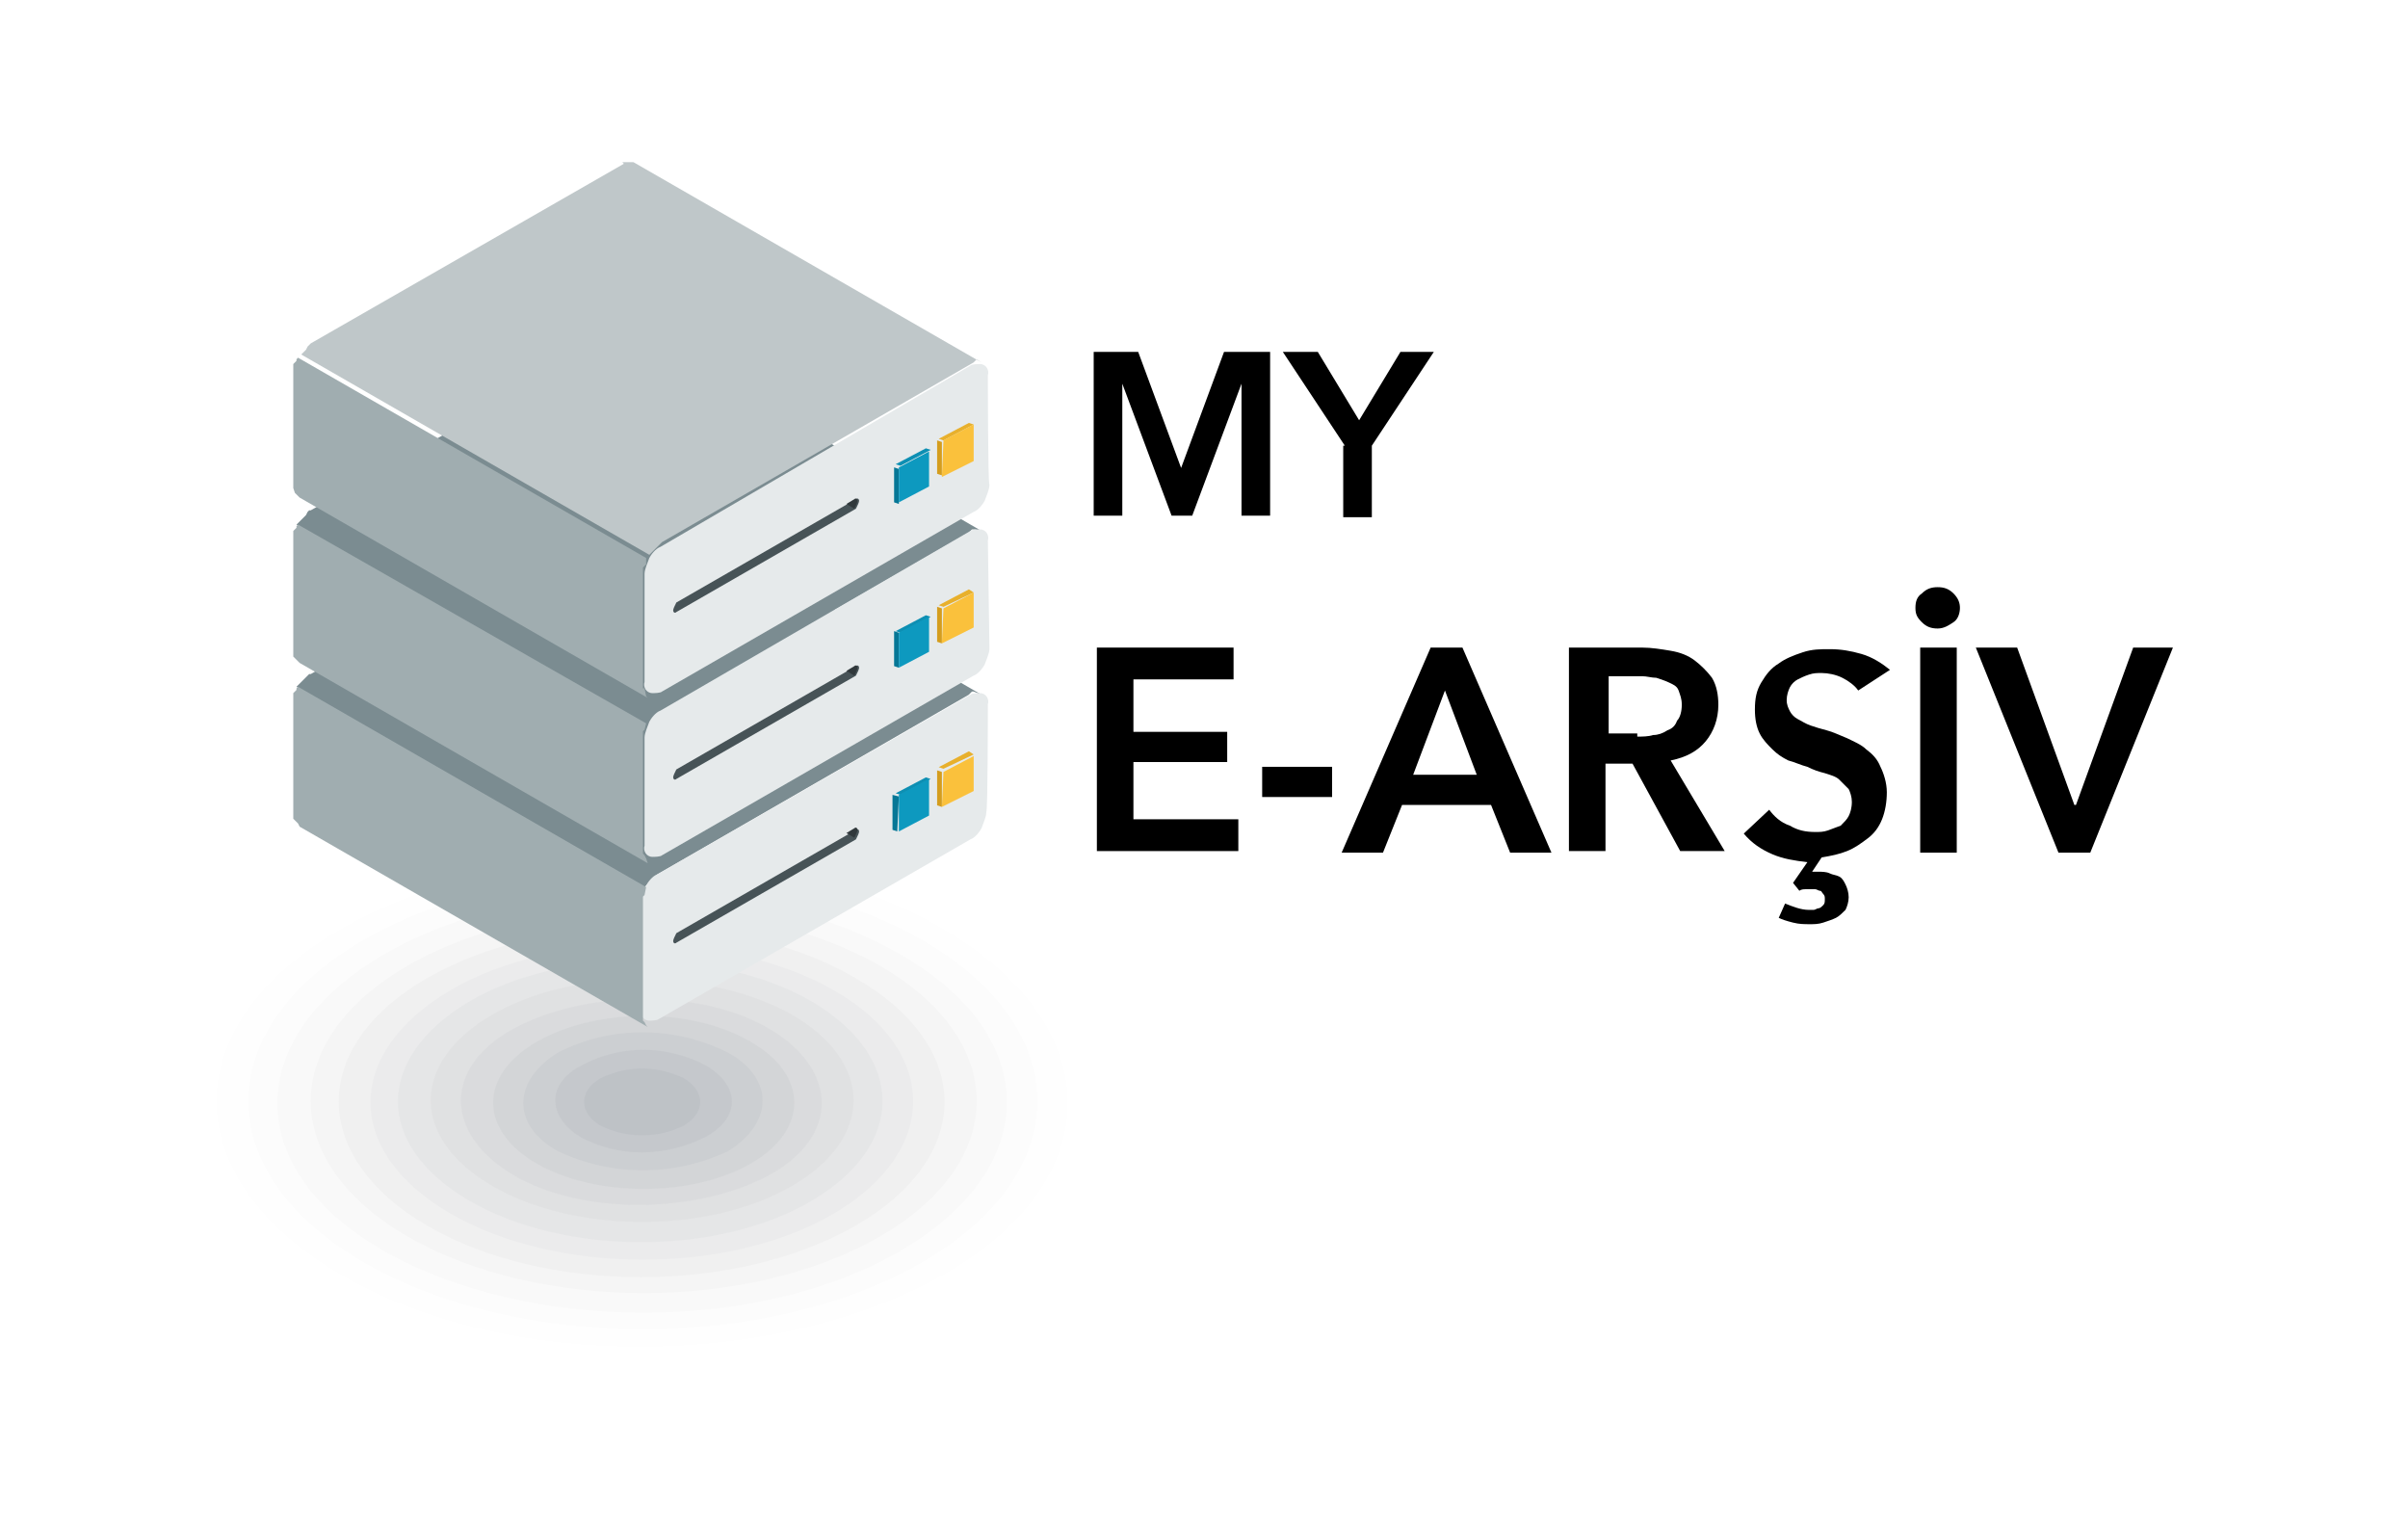 <?xml version="1.0" encoding="utf-8"?>
<!-- Generator: Adobe Illustrator 22.1.0, SVG Export Plug-In . SVG Version: 6.00 Build 0)  -->
<svg version="1.1" id="Layer_1" xmlns="http://www.w3.org/2000/svg" xmlns:xlink="http://www.w3.org/1999/xlink" x="0px" y="0px"
	 viewBox="0 0 151.5 96" style="enable-background:new 0 0 151.5 96;" xml:space="preserve">
<style type="text/css">
	.st0{enable-background:new    ;}
	.st1{opacity:3.000000e-03;fill:#040507;enable-background:new    ;}
	.st2{opacity:7.000000e-03;fill:#080A0D;enable-background:new    ;}
	.st3{opacity:1.000000e-02;fill:#0B0E14;enable-background:new    ;}
	.st4{opacity:1.300000e-02;fill:#0F131B;enable-background:new    ;}
	.st5{opacity:1.700000e-02;fill:#131822;enable-background:new    ;}
	.st6{opacity:2.000000e-02;fill:#171D29;enable-background:new    ;}
	.st7{opacity:2.300000e-02;fill:#1B2230;enable-background:new    ;}
	.st8{opacity:2.700000e-02;fill:#1F2737;enable-background:new    ;}
	.st9{opacity:3.000000e-02;fill:#232C3F;enable-background:new    ;}
	.st10{opacity:3.300000e-02;fill:#273246;enable-background:new    ;}
	.st11{opacity:3.700000e-02;fill:#2B374D;enable-background:new    ;}
	.st12{opacity:4.000000e-02;fill:#2F3C54;enable-background:new    ;}
	.st13{opacity:4.300000e-02;fill:#34415C;enable-background:new    ;}
	.st14{opacity:4.700000e-02;fill:#384763;enable-background:new    ;}
	.st15{fill:#7B8C91;}
	.st16{fill:#E6EAEB;}
	.st17{fill:#E8B02C;}
	.st18{fill:#D49D1E;}
	.st19{fill:#FAC13C;}
	.st20{fill:#475357;}
	.st21{fill:#A0ADB0;}
	.st22{fill:#30383B;}
	.st23{fill:#0D8FB3;}
	.st24{fill:#067796;}
	.st25{fill:#0D99BF;}
	.st26{fill:#BFC7C9;}
</style>
<g id="Group_2691" transform="translate(-597.49 -275.265)">
	<g id="Group_2499">
		<g id="Group_2429" transform="translate(248 -304)">
			<g class="st0">
				<path d="M418.2,601.4h2.9l2.7,7.3h0l2.7-7.3h2.9v10.3h-1.8v-8.3h0l-3.1,8.3h-1.3l-3.1-8.3h0v8.3h-1.8V601.4z"/>
				<path d="M434.1,607.3l-3.9-5.9h2.2l2.6,4.3l2.6-4.3h2.1l-3.9,5.9v4.5h-1.8V607.3z"/>
			</g>
			<g class="st0">
				<path d="M418.5,620h8.6v2h-6.3v3.3h5.9v1.9h-5.9v3.6h6.6v2h-8.9V620z"/>
				<path d="M433.3,629.4h-4.4v-1.9h4.4V629.4z"/>
				<path d="M439.5,620h2l5.6,12.9h-2.6l-1.2-3h-5.6l-1.2,3h-2.6L439.5,620z M442.4,628l-2-5.3l-2,5.3H442.4z"/>
				<path d="M448.3,620h4.5c0.6,0,1.2,0.1,1.8,0.2c0.6,0.1,1.1,0.3,1.5,0.6c0.4,0.3,0.8,0.7,1.1,1.1c0.3,0.5,0.4,1.1,0.4,1.7
					c0,0.9-0.3,1.7-0.8,2.3s-1.2,1-2.2,1.2l3.4,5.7h-2.8l-3-5.5h-1.7v5.5h-2.3V620z M452.5,625.6c0.3,0,0.7,0,1-0.1
					c0.3,0,0.6-0.1,0.9-0.3c0.3-0.1,0.5-0.3,0.6-0.6c0.2-0.2,0.3-0.6,0.3-1c0-0.4-0.1-0.6-0.2-0.9s-0.4-0.4-0.6-0.5
					s-0.5-0.2-0.8-0.3c-0.3,0-0.6-0.1-0.9-0.1h-2.1v3.6H452.5z"/>
				<path d="M466.4,622.7c-0.2-0.3-0.6-0.6-1-0.8c-0.4-0.2-0.9-0.3-1.3-0.3c-0.3,0-0.5,0-0.8,0.1c-0.3,0.1-0.5,0.2-0.7,0.3
					c-0.2,0.1-0.4,0.3-0.5,0.5c-0.1,0.2-0.2,0.5-0.2,0.8c0,0.3,0.1,0.5,0.2,0.7c0.1,0.2,0.3,0.4,0.5,0.5c0.2,0.1,0.5,0.3,0.8,0.4
					s0.6,0.2,1,0.3c0.4,0.1,0.8,0.3,1.3,0.5c0.4,0.2,0.9,0.4,1.2,0.7c0.4,0.3,0.7,0.6,0.9,1.1c0.2,0.4,0.4,1,0.4,1.6
					c0,0.6-0.1,1.2-0.3,1.7c-0.2,0.5-0.5,0.9-0.9,1.2c-0.4,0.3-0.8,0.6-1.3,0.8c-0.5,0.2-1,0.3-1.6,0.4l-0.6,0.9c0.1,0,0.1,0,0.2,0
					s0.1,0,0.2,0c0.2,0,0.5,0,0.7,0.1s0.4,0.1,0.6,0.2c0.2,0.1,0.3,0.3,0.4,0.5c0.1,0.2,0.2,0.5,0.2,0.8c0,0.3-0.1,0.6-0.2,0.8
					c-0.2,0.2-0.4,0.4-0.6,0.5c-0.2,0.1-0.5,0.2-0.8,0.3s-0.6,0.1-0.8,0.1c-0.4,0-0.7,0-1.1-0.1c-0.4-0.1-0.7-0.2-0.9-0.3l0.4-0.9
					c0.5,0.2,1,0.4,1.5,0.4c0.1,0,0.2,0,0.3,0c0.1,0,0.2-0.1,0.3-0.1s0.2-0.1,0.3-0.2c0.1-0.1,0.1-0.2,0.1-0.4c0-0.1,0-0.2-0.1-0.3
					c-0.1-0.1-0.1-0.2-0.2-0.2c-0.1,0-0.2-0.1-0.3-0.1s-0.2,0-0.3,0s-0.2,0-0.3,0s-0.3,0-0.4,0.1l-0.4-0.5l0.9-1.3
					c-0.8-0.1-1.5-0.2-2.2-0.5s-1.3-0.7-1.8-1.3l1.6-1.5c0.3,0.4,0.7,0.8,1.3,1c0.5,0.3,1,0.4,1.6,0.4c0.3,0,0.5,0,0.8-0.1
					c0.3-0.1,0.5-0.2,0.8-0.3c0.2-0.2,0.4-0.4,0.5-0.6c0.1-0.2,0.2-0.5,0.2-0.9c0-0.3-0.1-0.6-0.2-0.8c-0.2-0.2-0.4-0.4-0.6-0.6
					s-0.6-0.3-0.9-0.4c-0.4-0.1-0.7-0.2-1.1-0.4c-0.4-0.1-0.8-0.3-1.2-0.4c-0.4-0.2-0.7-0.4-1-0.7c-0.3-0.3-0.6-0.6-0.8-1
					c-0.2-0.4-0.3-0.9-0.3-1.5c0-0.7,0.1-1.2,0.4-1.7s0.6-0.9,1.1-1.2c0.4-0.3,0.9-0.5,1.5-0.7c0.6-0.2,1.1-0.2,1.7-0.2
					c0.7,0,1.3,0.1,2,0.3c0.7,0.2,1.3,0.6,1.8,1L466.4,622.7z"/>
				<path d="M470,617.5c0-0.4,0.1-0.7,0.4-0.9c0.3-0.3,0.6-0.4,1-0.4s0.7,0.1,1,0.4s0.4,0.6,0.4,0.9s-0.1,0.7-0.4,0.9
					s-0.6,0.4-1,0.4s-0.7-0.1-1-0.4S470,617.9,470,617.5z M470.3,620h2.3v12.9h-2.3V620z"/>
				<path d="M473.8,620h2.6l3.6,9.9h0.1l3.6-9.9h2.5l-5.2,12.9h-2L473.8,620z"/>
			</g>
		</g>
		<g id="Group_2498" transform="translate(597.48 275.265)">
			<g id="Group_2493" transform="translate(0.01 58.313)">
				<path id="Path_4996" class="st1" d="M60.7-0.7c11.2,6.5,11.2,16.9,0,23.4s-29.3,6.5-40.4,0S9,5.7,20.2-0.7S49.5-7.2,60.7-0.7z"
					/>
				<path id="Path_4997" class="st2" d="M59.3,0.1c10.5,6.1,10.5,15.9,0,21.8S32,28,21.5,21.9S11,6.1,21.5,0.1S48.9-6,59.3,0.1z"/>
				<path id="Path_4998" class="st3" d="M58,0.8c9.7,5.6,9.7,14.7,0,20.3s-25.4,5.6-35.1,0s-9.7-14.7,0-20.3S48.3-4.7,58,0.8z"/>
				<path id="Path_4999" class="st4" d="M56.6,1.7c9,5.1,9,13.5,0,18.7s-23.4,5.1-32.4,0s-9-13.5,0-18.7S47.6-3.5,56.6,1.7z"/>
				<path id="Path_5000" class="st5" d="M55.3,2.4c8.2,4.7,8.2,12.4,0,17.1s-21.4,4.7-29.6,0s-8.2-12.4,0-17.1S47-2.3,55.3,2.4z"/>
				<path id="Path_5001" class="st6" d="M53.8,3.2c7.5,4.3,7.5,11.3,0,15.6s-19.5,4.3-26.9,0s-7.5-11.3,0-15.6S46.5-1.1,53.8,3.2z"
					/>
				<path id="Path_5002" class="st7" d="M52.5,4c6.6,3.8,6.6,10.1,0,14S35,21.9,28.3,18s-6.6-10.1,0-14S45.9,0.2,52.5,4z"/>
				<path id="Path_5003" class="st8" d="M51.1,4.7c5.9,3.5,5.9,9,0,12.5s-15.6,3.5-21.6,0s-5.9-9,0-12.5S45.3,1.3,51.1,4.7z"/>
				<path id="Path_5004" class="st9" d="M49.8,5.5c5.2,3,5.2,7.8,0,10.8s-13.6,3-18.8,0s-5.2-7.8,0-10.8S44.6,2.6,49.8,5.5z"/>
				<path id="Path_5005" class="st10" d="M48.4,6.4c4.4,2.6,4.4,6.8,0,9.2s-11.7,2.6-16.1,0s-4.4-6.8,0-9.2S44,3.8,48.4,6.4z"/>
				<path id="Path_5006" class="st11" d="M47.2,7.2c3.7,2.1,3.7,5.6,0,7.7s-9.7,2.1-13.4,0c-3.7-2.1-3.7-5.6,0-7.7
					C37.5,5.1,43.4,5,47.2,7.2z"/>
				<path id="Path_5007" class="st12" d="M45.8,7.9c2.9,1.6,2.9,4.4,0,6.2c-3.4,1.6-7.3,1.6-10.7,0c-2.9-1.6-2.9-4.4,0-6.2
					C38.4,6.2,42.4,6.2,45.8,7.9z"/>
				<path id="Path_5008" class="st13" d="M44.4,8.7c2.2,1.3,2.2,3.3,0,4.5c-2.6,1.3-5.5,1.3-7.9,0c-2.1-1.3-2.1-3.4,0.1-4.5
					C39,7.4,41.9,7.4,44.4,8.7z"/>
				<path id="Path_5009" class="st14" d="M43,9.5c1.4,0.8,1.4,2.2,0,3c-1.6,0.8-3.6,0.8-5.2,0c-1.4-0.8-1.4-2.2,0-3
					C39.5,8.7,41.3,8.7,43,9.5z"/>
			</g>
			<g id="Group_2497" transform="translate(9.262)">
				<path id="Path_5010" class="st15" d="M52.5,43.7L30.6,31h-0.1h-0.1h-0.1h-0.1H30h-0.1l0.1,0.1v0.1L10.3,42.4h-0.1l-0.1,0.1
					L10,42.6l-0.1,0.1l-0.1,0.1L9.6,43l-0.1,0.1l-0.1,0.1l21.9,12.6l0.1-0.1l0.1-0.1l0.1-0.1l0.1-0.1l0.1-0.1l0.1-0.1l0.1-0.1
					l0.1-0.1l19.6-11.3l0.1-0.1l0.1-0.1H52h0.1h0.1H52L52.5,43.7L52.5,43.7z"/>
				<path id="Path_5011" class="st16" d="M52.9,44.3c0.1-0.3-0.1-0.7-0.5-0.7c-0.1,0-0.5,0-0.6,0.1L32.1,55
					c-0.3,0.1-0.6,0.5-0.7,0.7l0,0c-0.1,0.3-0.3,0.7-0.3,1v6.8c-0.1,0.3,0.1,0.7,0.5,0.7c0.1,0,0.5,0,0.6-0.1l19.6-11.3
					c0.3-0.1,0.6-0.5,0.7-0.7l0,0c0.1-0.3,0.3-0.7,0.3-1C52.9,51,52.9,44.3,52.9,44.3z"/>
				<g id="Group_2494" transform="translate(55.507 50.858)">
					<path id="Path_5012" class="st17" d="M-3.5-3.4l-0.3-0.2l-1.9,1l0.3,0.1L-3.5-3.4z"/>
					<path id="Path_5013" class="st18" d="M-5.5-2.3l-0.3-0.1v2.2l0.3,0.1V-2.3z"/>
					<path id="Path_5014" class="st19" d="M-5.5-0.1l2-1v-2.2l-1.9,1L-5.5-0.1C-5.4-0.1-5.5-0.1-5.5-0.1z"/>
				</g>
				<path id="Path_5015" class="st20" d="M33.3,59.3c-0.1,0.1-0.2,0-0.2-0.1s0.1-0.3,0.2-0.5l11.3-6.5c0.1-0.1,0.2,0,0.2,0.1
					s-0.1,0.3-0.2,0.5L33.3,59.3z"/>
				<path id="Path_5016" class="st21" d="M31.4,55.8L9.5,43.2l0,0l-0.1,0.1v0.1l-0.1,0.1l-0.1,0.1v0.1v0.1V44v0.5v6.8v0.1v0.1l0,0
					l0,0l0.1,0.1l0.1,0.1l0.1,0.1L9.6,52l21.9,12.6l-0.1-0.1l-0.1-0.2l-0.1-0.1V64v-0.1v-0.1v-0.1v-0.1v-6.8v-0.1v-0.1v-0.1v-0.1
					l0.1-0.1L31.4,55.8L31.4,55.8L31.4,55.8z"/>
				<path id="Path_5017" class="st22" d="M44,52.4l0.5-0.3c0.1-0.1,0.2,0,0.2,0.1s-0.1,0.3-0.2,0.5l0,0L44,52.4z"/>
				<path id="Path_5018" class="st23" d="M49.3,49L49,48.9l-1.9,1l0.3,0.1L49.3,49z"/>
				<path id="Path_5019" class="st24" d="M47.3,50.1L46.9,50v2.2l0.3,0.1L47.3,50.1L47.3,50.1z"/>
				<path id="Path_5020" class="st25" d="M47.3,52.3l1.9-1V49l-1.9,1V52.3z"/>
				<path id="Path_5021" class="st15" d="M52.5,33.4L30.6,20.7h-0.1h-0.1h-0.1h-0.1H30h-0.1l0.1,0.1v0.1L10.3,32.1h-0.1l-0.1,0.1
					L10,32.4l-0.1,0.1l-0.1,0.1l-0.1,0.1l-0.1,0.1L9.4,33l21.9,12.6l0.1-0.1l0.1-0.1l0.1-0.1l0.1-0.1l0.1-0.1l0.1-0.1l0.1-0.1
					l0.1-0.1l19.6-11.3l0.1-0.1l0.1-0.1H52h0.1H52h0.1L52.5,33.4L52.5,33.4z"/>
				<path id="Path_5022" class="st16" d="M52.9,34c0.1-0.3-0.1-0.7-0.5-0.7c-0.1,0-0.5,0-0.6,0.1L32.3,44.7
					c-0.3,0.1-0.6,0.5-0.7,0.7l0,0c-0.1,0.3-0.3,0.7-0.3,1v6.8c-0.1,0.3,0.1,0.7,0.5,0.7c0.1,0,0.5,0,0.6-0.1L52,42.5
					c0.3-0.1,0.6-0.5,0.7-0.7l0,0c0.1-0.3,0.3-0.7,0.3-1L52.9,34L52.9,34z"/>
				<g id="Group_2495" transform="translate(55.507 36.771)">
					<path id="Path_5023" class="st17" d="M-3.5,0.5l-0.3-0.2l-1.9,1l0.3,0.1L-3.5,0.5z"/>
					<path id="Path_5024" class="st18" d="M-5.5,1.5l-0.3-0.1v2.2l0.3,0.1V1.5z"/>
					<path id="Path_5025" class="st19" d="M-5.5,3.7l2-1V0.5l-1.9,1L-5.5,3.7L-5.5,3.7z"/>
				</g>
				<path id="Path_5026" class="st20" d="M33.3,49c-0.1,0.1-0.2,0-0.2-0.1s0.1-0.3,0.2-0.5l11.3-6.5c0.1-0.1,0.2,0,0.2,0.1
					s-0.1,0.3-0.2,0.5L33.3,49z"/>
				<path id="Path_5027" class="st21" d="M31.4,45.5L9.5,33l0,0l-0.1,0.1v0.1l-0.1,0.1l-0.1,0.1v0.1v0.1V34v0.1v6.8V41v0.1v0.1v0.1
					l0.1,0.1l0.1,0.1l0.1,0.1l0.1,0.1l21.9,12.6L31.4,54l-0.1-0.2l-0.1-0.1v-0.1v-0.1v-0.1v-0.1v-0.1v-6.6v-0.1v-0.1v-0.1V46
					l0.1-0.1L31.4,45.5L31.4,45.5L31.4,45.5z"/>
				<path id="Path_5028" class="st22" d="M44,42.2l0.5-0.3c0.1-0.1,0.2,0,0.2,0.1s-0.1,0.3-0.2,0.5l0,0L44,42.2z"/>
				<path id="Path_5029" class="st23" d="M49.3,38.8L49,38.7l-1.9,1l0.3,0.1L49.3,38.8z"/>
				<path id="Path_5030" class="st24" d="M47.3,39.8L47,39.7v2.2l0.3,0.1V39.8z"/>
				<path id="Path_5031" class="st25" d="M47.3,42l1.9-1v-2.2l-1.9,1V42z"/>
				<path id="Path_5032" class="st26" d="M52.5,22.8L30.6,10.2h-0.1h-0.1h-0.1h-0.1H30h-0.1l0.1,0.1l0,0L10.3,21.6l-0.1,0.1
					l-0.1,0.1L10,22l-0.1,0.1l-0.1,0.1l-0.1,0.1l-0.1,0.1l0.1-0.1l21.9,12.6l0.1-0.1l0.1-0.1l0.1-0.1l0.1-0.1l0.1-0.1l0.1-0.1
					l0.1-0.1l0.1-0.1L52,22.8l0.1-0.1l0.1-0.1h0.1h0.1h-0.3h0.1L52.5,22.8L52.5,22.8z"/>
				<path id="Path_5033" class="st16" d="M52.9,23.6c0.1-0.3-0.1-0.7-0.5-0.7c-0.1,0-0.5,0-0.6,0.1L32.3,34.4
					c-0.3,0.1-0.6,0.5-0.7,0.7l0,0c-0.1,0.3-0.3,0.7-0.3,1v6.8c-0.1,0.3,0.1,0.7,0.5,0.7c0.1,0,0.5,0,0.6-0.1L52,32.2
					c0.3-0.1,0.6-0.5,0.7-0.7l0,0c0.1-0.3,0.3-0.7,0.3-1C52.9,30.4,52.9,23.6,52.9,23.6z"/>
				<g id="Group_2496" transform="translate(55.507 22.402)">
					<path id="Path_5034" class="st17" d="M-3.5,4.3l-0.3-0.1l-1.9,1l0.3,0.1L-3.5,4.3z"/>
					<path id="Path_5035" class="st18" d="M-5.5,5.4l-0.3-0.1v2.1l0.3,0.1V5.4z"/>
					<path id="Path_5036" class="st19" d="M-5.5,7.6l2-1V4.3l-1.9,1L-5.5,7.6L-5.5,7.6z"/>
				</g>
				<path id="Path_5037" class="st20" d="M33.3,38.5c-0.1,0.1-0.2,0-0.2-0.1s0.1-0.3,0.2-0.5l11.3-6.5c0.1-0.1,0.2,0,0.2,0.1
					s-0.1,0.3-0.2,0.5L33.3,38.5z"/>
				<path id="Path_5038" class="st21" d="M31.4,35.1L9.5,22.5l0,0l-0.1,0.1v0.1l-0.1,0.1l-0.1,0.1V23v0.1v0.3v0.1v6.8v0.1v0.1v0.1
					v0.1L9.3,31l0.1,0.1l0.1,0.1l0.1,0.1l21.9,12.6l-0.1-0.1l-0.1-0.5h-0.1v-0.1v-0.1V43v-0.1v-0.1v-6.6V36v-0.1v-0.1v-0.1l0.1-0.1
					l0.1-0.1V35.1L31.4,35.1z"/>
				<path id="Path_5039" class="st22" d="M44,31.7l0.5-0.3c0.1-0.1,0.2,0,0.2,0.1s-0.1,0.3-0.2,0.5l0,0L44,31.7z"/>
				<path id="Path_5040" class="st23" d="M49.3,28.3L49,28.2l-1.9,1l0.3,0.1L49.3,28.3z"/>
				<path id="Path_5041" class="st24" d="M47.3,29.5L47,29.4v2.2l0.3,0.1V29.5z"/>
				<path id="Path_5042" class="st25" d="M47.3,31.6l1.9-1v-2.2l-1.9,1V31.6z"/>
			</g>
		</g>
	</g>
</g>
</svg>
